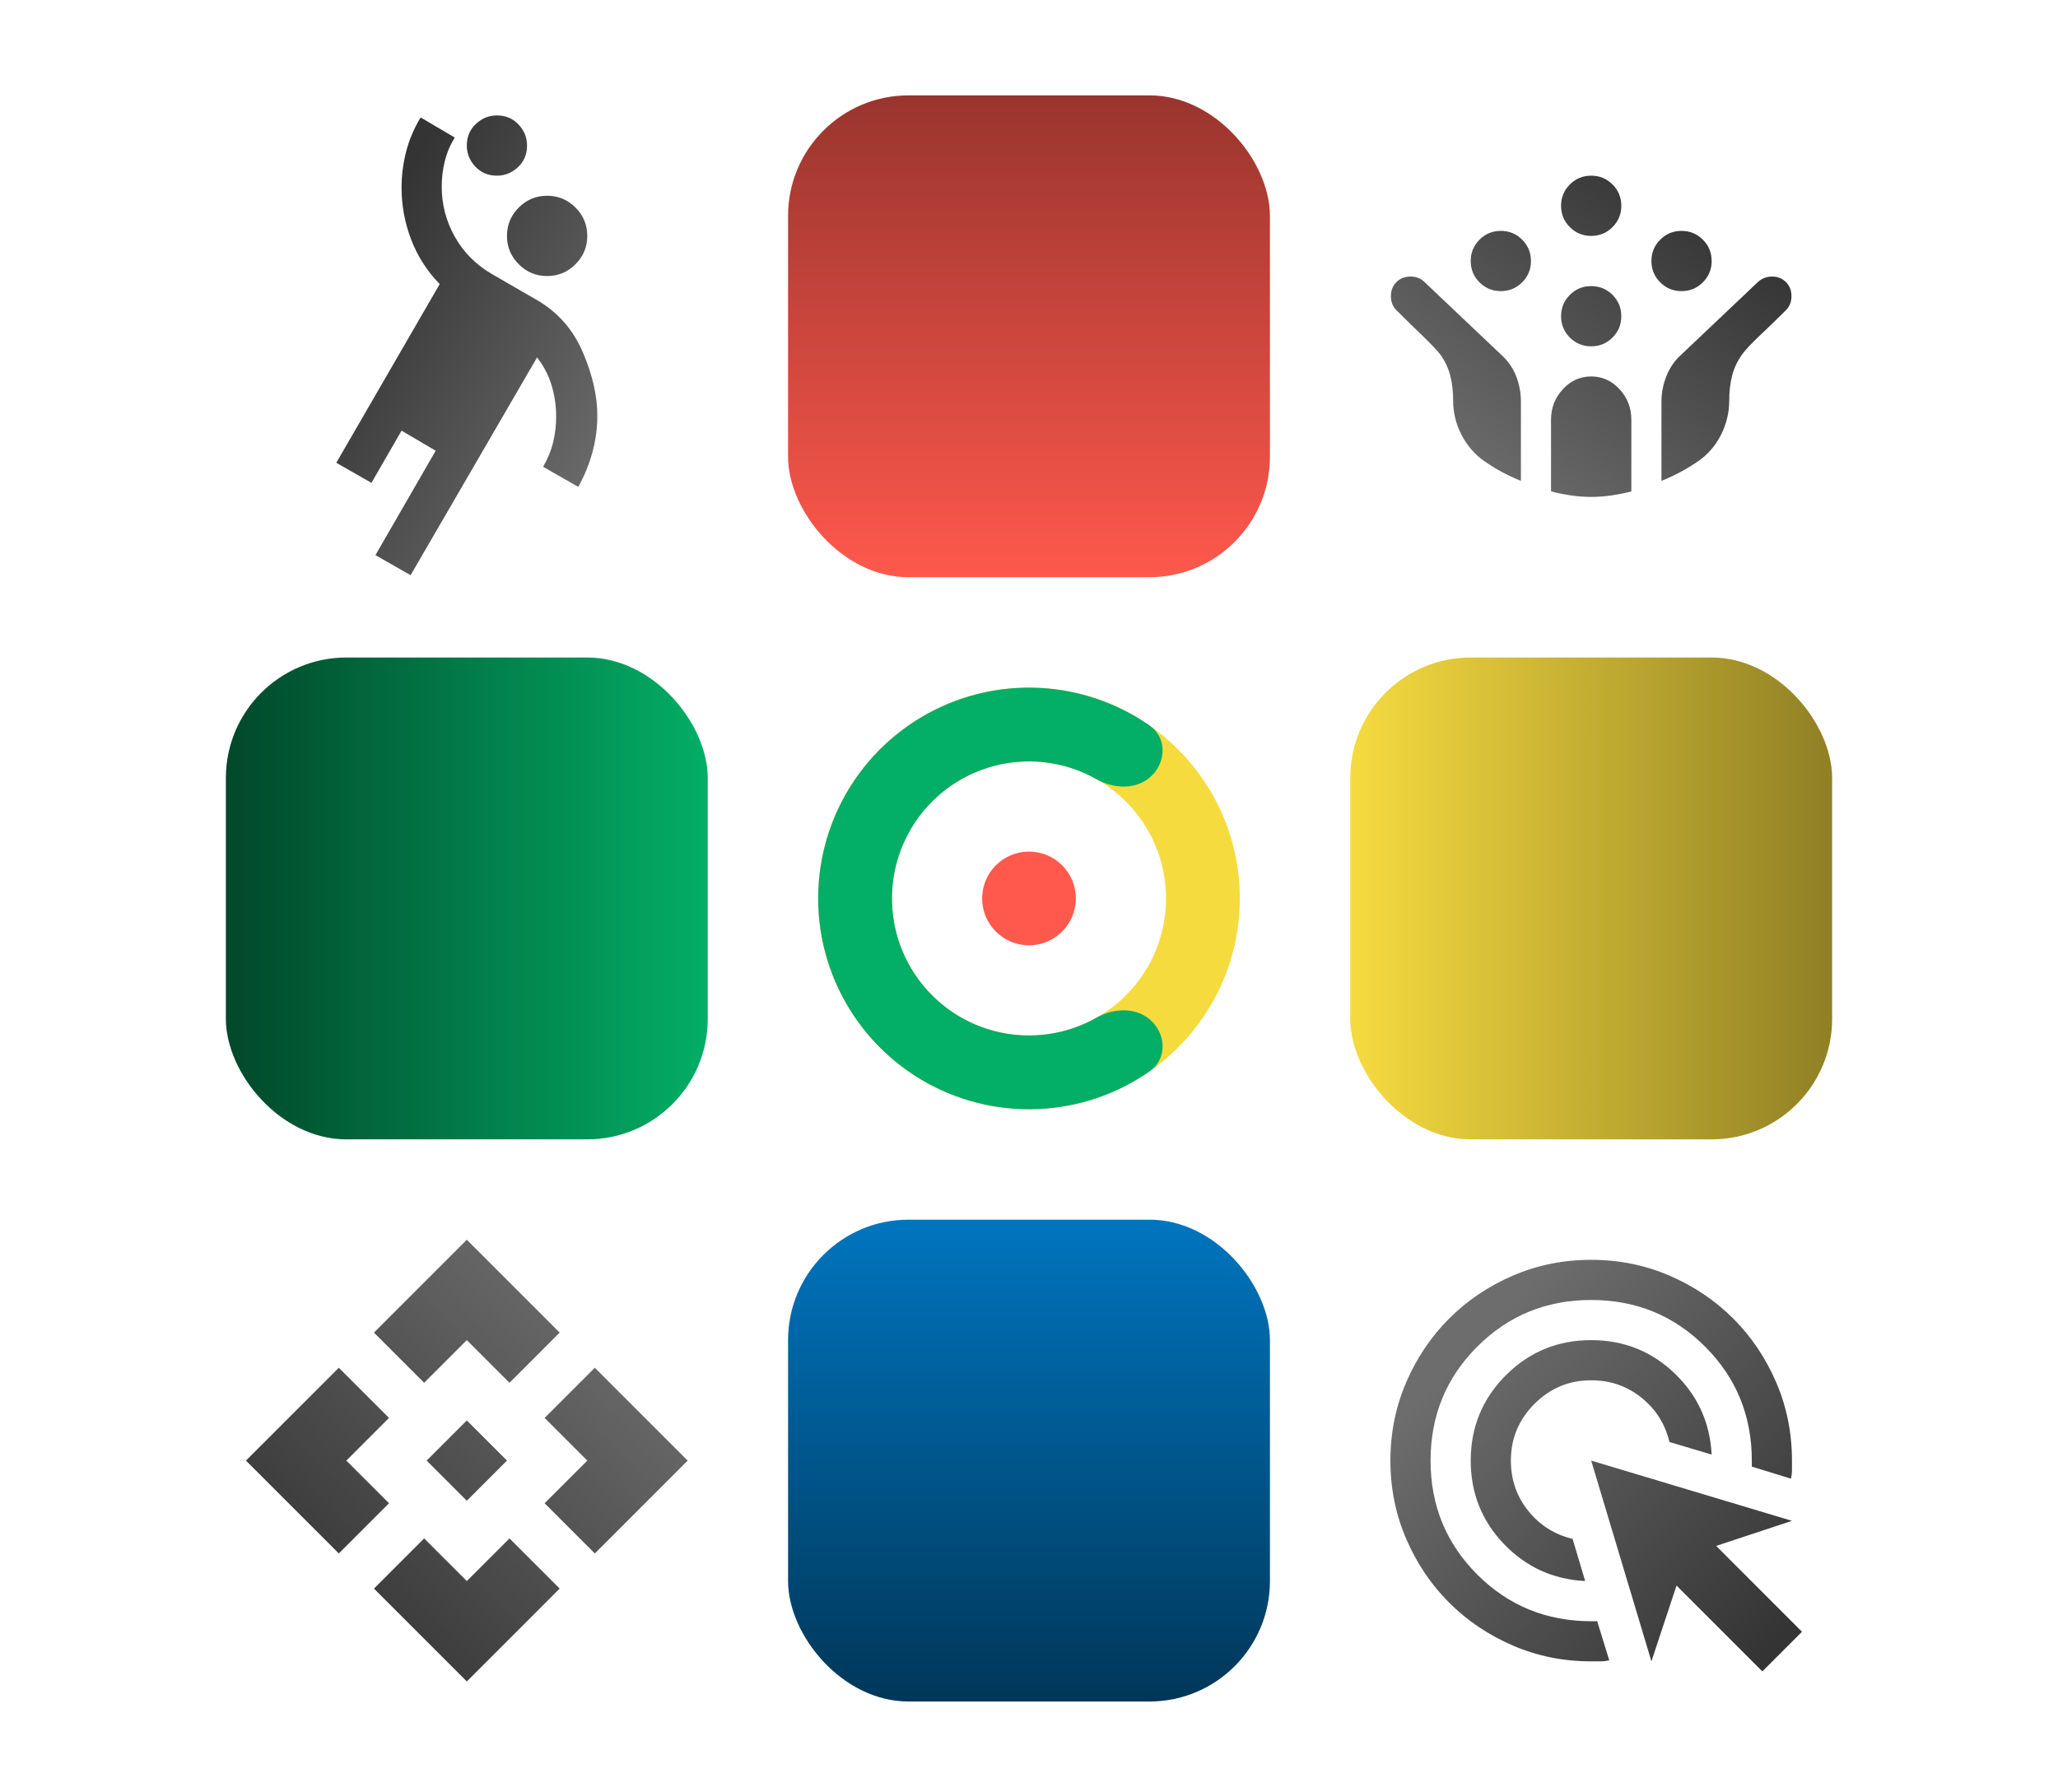 <svg width="410" height="357" viewBox="0 0 410 357" fill="none" xmlns="http://www.w3.org/2000/svg">
<path d="M247 179C247 202.196 228.196 221 205 221C181.804 221 163 202.196 163 179C163 155.804 181.804 137 205 137C228.196 137 247 155.804 247 179ZM177.7 179C177.7 194.077 189.923 206.3 205 206.3C220.077 206.3 232.3 194.077 232.3 179C232.3 163.923 220.077 151.7 205 151.7C189.923 151.7 177.7 163.923 177.7 179Z" fill="#F6DB3F"/>
<path d="M229.501 203.501C232.372 206.372 232.4 211.089 229.074 213.416C224.329 216.735 218.925 219.053 213.194 220.193C205.047 221.814 196.602 220.982 188.927 217.803C181.253 214.624 174.693 209.241 170.078 202.334C165.463 195.427 163 187.307 163 179C163 170.693 165.463 162.573 170.078 155.666C174.693 148.759 181.253 143.376 188.927 140.197C196.602 137.018 205.047 136.186 213.194 137.807C218.925 138.947 224.329 141.265 229.074 144.584C232.4 146.911 232.372 151.628 229.501 154.499V154.499C226.631 157.369 222.004 157.26 218.474 155.257C215.951 153.825 213.202 152.797 210.326 152.225C205.03 151.171 199.541 151.712 194.553 153.778C189.564 155.844 185.301 159.343 182.301 163.833C179.301 168.322 177.7 173.601 177.7 179C177.7 184.399 179.301 189.678 182.301 194.167C185.301 198.657 189.564 202.156 194.553 204.222C199.541 206.288 205.03 206.829 210.326 205.775C213.202 205.203 215.951 204.175 218.474 202.743C222.004 200.74 226.631 200.631 229.501 203.501V203.501Z" fill="#03AE66"/>
<circle cx="205" cy="178.999" r="9.333" fill="#FF584C"/>
<rect x="157" y="19" width="96" height="96" rx="24" fill="url(#paint0_linear_865_132)"/>
<rect x="157" y="243" width="96" height="96" rx="24" fill="url(#paint1_linear_865_132)"/>
<rect x="269" y="131" width="96" height="96" rx="24" fill="url(#paint2_linear_865_132)"/>
<rect x="45" y="131" width="96" height="96" rx="24" fill="url(#paint3_linear_865_132)"/>
<mask id="mask0_865_132" style="mask-type:alpha" maskUnits="userSpaceOnUse" x="269" y="243" width="96" height="96">
<rect x="269" y="243" width="96" height="96" fill="url(#paint4_linear_865_132)"/>
</mask>
<g mask="url(#mask0_865_132)">
<path d="M315.8 315C309.4 314.667 304 312.2 299.6 307.6C295.2 303 293 297.467 293 291C293 284.333 295.333 278.667 300 274C304.667 269.333 310.333 267 317 267C323.467 267 329 269.2 333.6 273.6C338.2 278 340.667 283.4 341 289.8L332.6 287.3C331.733 283.7 329.867 280.75 327 278.45C324.133 276.15 320.8 275 317 275C312.6 275 308.833 276.567 305.7 279.7C302.567 282.833 301 286.6 301 291C301 294.8 302.15 298.133 304.45 301C306.75 303.867 309.7 305.733 313.3 306.6L315.8 315ZM320.6 330.8C320 330.933 319.4 331 318.8 331H317C311.467 331 306.267 329.95 301.4 327.85C296.533 325.75 292.3 322.9 288.7 319.3C285.1 315.7 282.25 311.467 280.15 306.6C278.05 301.733 277 296.533 277 291C277 285.467 278.05 280.267 280.15 275.4C282.25 270.533 285.1 266.3 288.7 262.7C292.3 259.1 296.533 256.25 301.4 254.15C306.267 252.05 311.467 251 317 251C322.533 251 327.733 252.05 332.6 254.15C337.467 256.25 341.7 259.1 345.3 262.7C348.9 266.3 351.75 270.533 353.85 275.4C355.95 280.267 357 285.467 357 291V292.8C357 293.4 356.933 294 356.8 294.6L349 292.2V291C349 282.067 345.9 274.5 339.7 268.3C333.5 262.1 325.933 259 317 259C308.067 259 300.5 262.1 294.3 268.3C288.1 274.5 285 282.067 285 291C285 299.933 288.1 307.5 294.3 313.7C300.5 319.9 308.067 323 317 323H318.2L320.6 330.8ZM351.1 333L334 315.9L329 331L317 291L357 303L341.9 308L359 325.1L351.1 333Z" fill="url(#paint5_linear_865_132)"/>
</g>
<mask id="mask1_865_132" style="mask-type:alpha" maskUnits="userSpaceOnUse" x="269" y="19" width="96" height="96">
<rect x="269" y="19" width="96" height="96" fill="url(#paint6_linear_865_132)"/>
</mask>
<g mask="url(#mask1_865_132)">
<path d="M335 58.001C333.333 58.001 331.917 57.418 330.75 56.251C329.583 55.084 329 53.668 329 52.001C329 50.334 329.583 48.918 330.75 47.751C331.917 46.584 333.333 46.001 335 46.001C336.667 46.001 338.083 46.584 339.25 47.751C340.417 48.918 341 50.334 341 52.001C341 53.668 340.417 55.084 339.25 56.251C338.083 57.418 336.667 58.001 335 58.001ZM299 58.001C297.333 58.001 295.917 57.418 294.75 56.251C293.583 55.084 293 53.668 293 52.001C293 50.334 293.583 48.918 294.75 47.751C295.917 46.584 297.333 46.001 299 46.001C300.667 46.001 302.083 46.584 303.25 47.751C304.417 48.918 305 50.334 305 52.001C305 53.668 304.417 55.084 303.25 56.251C302.083 57.418 300.667 58.001 299 58.001ZM317 69.001C315.333 69.001 313.917 68.418 312.75 67.251C311.583 66.084 311 64.668 311 63.001C311 61.334 311.583 59.918 312.75 58.751C313.917 57.584 315.333 57.001 317 57.001C318.667 57.001 320.083 57.584 321.25 58.751C322.417 59.918 323 61.334 323 63.001C323 64.668 322.417 66.084 321.25 67.251C320.083 68.418 318.667 69.001 317 69.001ZM317 47.001C315.333 47.001 313.917 46.418 312.75 45.251C311.583 44.084 311 42.668 311 41.001C311 39.334 311.583 37.918 312.75 36.751C313.917 35.584 315.333 35.001 317 35.001C318.667 35.001 320.083 35.584 321.25 36.751C322.417 37.918 323 39.334 323 41.001C323 42.668 322.417 44.084 321.25 45.251C320.083 46.418 318.667 47.001 317 47.001ZM317 99.001C315.667 99.001 314.317 98.901 312.95 98.701C311.583 98.501 310.267 98.234 309 97.901V83.601C309 81.268 309.783 79.251 311.35 77.551C312.917 75.851 314.8 75.001 317 75.001C319.2 75.001 321.083 75.851 322.65 77.551C324.217 79.251 325 81.268 325 83.601V97.901C323.733 98.234 322.417 98.501 321.05 98.701C319.683 98.901 318.333 99.001 317 99.001ZM303 95.801C301.667 95.268 300.383 94.668 299.15 94.001C297.917 93.334 296.733 92.601 295.6 91.801C293.733 90.468 292.25 88.734 291.15 86.601C290.05 84.468 289.5 82.201 289.5 79.801C289.5 78.068 289.317 76.451 288.95 74.951C288.583 73.451 287.933 72.034 287 70.701C286.333 69.834 285.083 68.518 283.25 66.751C281.417 64.984 279.733 63.334 278.2 61.801C277.467 61.068 277.1 60.134 277.1 59.001C277.1 57.868 277.467 56.934 278.2 56.201C278.933 55.468 279.867 55.101 281 55.101C282.133 55.101 283.067 55.468 283.8 56.201L299.1 70.701C300.433 71.901 301.417 73.318 302.05 74.951C302.683 76.584 303 78.268 303 80.001V95.801ZM331 95.801V80.001C331 78.268 331.333 76.568 332 74.901C332.667 73.234 333.633 71.834 334.9 70.701L350.2 56.201C351 55.468 351.95 55.101 353.05 55.101C354.15 55.101 355.067 55.468 355.8 56.201C356.533 56.934 356.9 57.868 356.9 59.001C356.9 60.134 356.533 61.068 355.8 61.801C354.267 63.334 352.583 64.968 350.75 66.701C348.917 68.434 347.667 69.768 347 70.701C346.067 72.034 345.417 73.451 345.05 74.951C344.683 76.451 344.5 78.068 344.5 79.801C344.5 82.201 343.95 84.484 342.85 86.651C341.75 88.818 340.233 90.568 338.3 91.901C337.233 92.634 336.083 93.334 334.85 94.001C333.617 94.668 332.333 95.268 331 95.801Z" fill="url(#paint7_linear_865_132)"/>
</g>
<mask id="mask2_865_132" style="mask-type:alpha" maskUnits="userSpaceOnUse" x="45" y="19" width="96" height="96">
<rect x="45" y="19" width="96" height="96" fill="url(#paint8_linear_865_132)"/>
</mask>
<g mask="url(#mask2_865_132)">
<path d="M81.8 114.6L74.8 110.6L86.8 89.8L80 85.8L74 96.2L67 92.2L87.6 56.6C85.067 54 83.167 51.033 81.9 47.7C80.633 44.367 80 40.933 80 37.4C80 35 80.3 32.617 80.9 30.25C81.5 27.883 82.467 25.6 83.8 23.4L90.6 27.4C89.667 28.933 89 30.517 88.6 32.15C88.2 33.783 88 35.467 88 37.2C88 40.733 88.867 44.05 90.6 47.15C92.333 50.25 94.8 52.733 98 54.6L107 59.8C111.133 62.2 114.167 65.65 116.1 70.15C118.033 74.65 119 78.867 119 82.8C119 85.333 118.667 87.8 118 90.2C117.333 92.6 116.4 94.867 115.2 97L108.2 93C109.133 91.4 109.8 89.767 110.2 88.1C110.6 86.433 110.8 84.733 110.8 83C110.8 80.867 110.5 78.8 109.9 76.8C109.3 74.8 108.333 72.933 107 71.2L81.8 114.6ZM109 55C106.8 55 104.917 54.217 103.35 52.65C101.783 51.083 101 49.2 101 47C101 44.8 101.783 42.917 103.35 41.35C104.917 39.783 106.8 39 109 39C111.2 39 113.083 39.783 114.65 41.35C116.217 42.917 117 44.8 117 47C117 49.2 116.217 51.083 114.65 52.65C113.083 54.217 111.2 55 109 55ZM99 35C97.267 35 95.833 34.4 94.7 33.2C93.567 32 93 30.6 93 29C93 27.267 93.6 25.833 94.8 24.7C96 23.567 97.4 23 99 23C100.733 23 102.167 23.6 103.3 24.8C104.433 26 105 27.4 105 29C105 30.733 104.4 32.167 103.2 33.3C102 34.433 100.6 35 99 35Z" fill="url(#paint9_linear_865_132)"/>
</g>
<mask id="mask3_865_132" style="mask-type:alpha" maskUnits="userSpaceOnUse" x="45" y="243" width="96" height="96">
<rect x="45" y="243" width="96" height="96" fill="url(#paint10_linear_865_132)"/>
</mask>
<g mask="url(#mask3_865_132)">
<path d="M93 299L85 291L93 283L101 291L93 299ZM84.5 275.5L74.5 265.5L93 247L111.5 265.5L101.5 275.5L93 267L84.5 275.5ZM67.5 309.5L49 291L67.5 272.5L77.5 282.5L69 291L77.5 299.5L67.5 309.5ZM118.5 309.5L108.5 299.5L117 291L108.5 282.5L118.5 272.5L137 291L118.5 309.5ZM93 335L74.5 316.5L84.5 306.5L93 315L101.5 306.5L111.5 316.5L93 335Z" fill="url(#paint11_linear_865_132)"/>
</g>
<defs>
<linearGradient id="paint0_linear_865_132" x1="205" y1="115" x2="205" y2="19" gradientUnits="userSpaceOnUse">
<stop stop-color="#FF584C"/>
<stop offset="1" stop-color="#99352E"/>
</linearGradient>
<linearGradient id="paint1_linear_865_132" x1="205" y1="243" x2="205" y2="339" gradientUnits="userSpaceOnUse">
<stop stop-color="#0075BF"/>
<stop offset="1" stop-color="#003759"/>
</linearGradient>
<linearGradient id="paint2_linear_865_132" x1="269" y1="179" x2="365" y2="179" gradientUnits="userSpaceOnUse">
<stop stop-color="#F6DB3F"/>
<stop offset="1" stop-color="#908025"/>
</linearGradient>
<linearGradient id="paint3_linear_865_132" x1="141" y1="179" x2="45" y2="179" gradientUnits="userSpaceOnUse">
<stop stop-color="#03AE66"/>
<stop offset="1" stop-color="#01482A"/>
</linearGradient>
<linearGradient id="paint4_linear_865_132" x1="286.5" y1="264" x2="358" y2="333" gradientUnits="userSpaceOnUse">
<stop stop-color="#6D6D6D"/>
<stop offset="1" stop-color="#343434"/>
</linearGradient>
<linearGradient id="paint5_linear_865_132" x1="291.948" y1="268.937" x2="353.021" y2="327.875" gradientUnits="userSpaceOnUse">
<stop stop-color="#6D6D6D"/>
<stop offset="1" stop-color="#343434"/>
</linearGradient>
<linearGradient id="paint6_linear_865_132" x1="287.75" y1="110.25" x2="356.75" y2="38.75" gradientUnits="userSpaceOnUse">
<stop stop-color="#6D6D6D"/>
<stop offset="1" stop-color="#343434"/>
</linearGradient>
<linearGradient id="paint7_linear_865_132" x1="292.686" y1="95.834" x2="337.244" y2="38.263" gradientUnits="userSpaceOnUse">
<stop stop-color="#6D6D6D"/>
<stop offset="1" stop-color="#343434"/>
</linearGradient>
<linearGradient id="paint8_linear_865_132" x1="134" y1="109" x2="62.5" y2="40" gradientUnits="userSpaceOnUse">
<stop stop-color="#6D6D6D"/>
<stop offset="1" stop-color="#343434"/>
</linearGradient>
<linearGradient id="paint9_linear_865_132" x1="115.208" y1="108.875" x2="57.677" y2="77.358" gradientUnits="userSpaceOnUse">
<stop stop-color="#6D6D6D"/>
<stop offset="1" stop-color="#343434"/>
</linearGradient>
<linearGradient id="paint10_linear_865_132" x1="132.75" y1="262.75" x2="63.75" y2="334.25" gradientUnits="userSpaceOnUse">
<stop stop-color="#6D6D6D"/>
<stop offset="1" stop-color="#343434"/>
</linearGradient>
<linearGradient id="paint11_linear_865_132" x1="129.437" y1="265.104" x2="66.188" y2="330.646" gradientUnits="userSpaceOnUse">
<stop stop-color="#6D6D6D"/>
<stop offset="1" stop-color="#343434"/>
</linearGradient>
</defs>
</svg>

